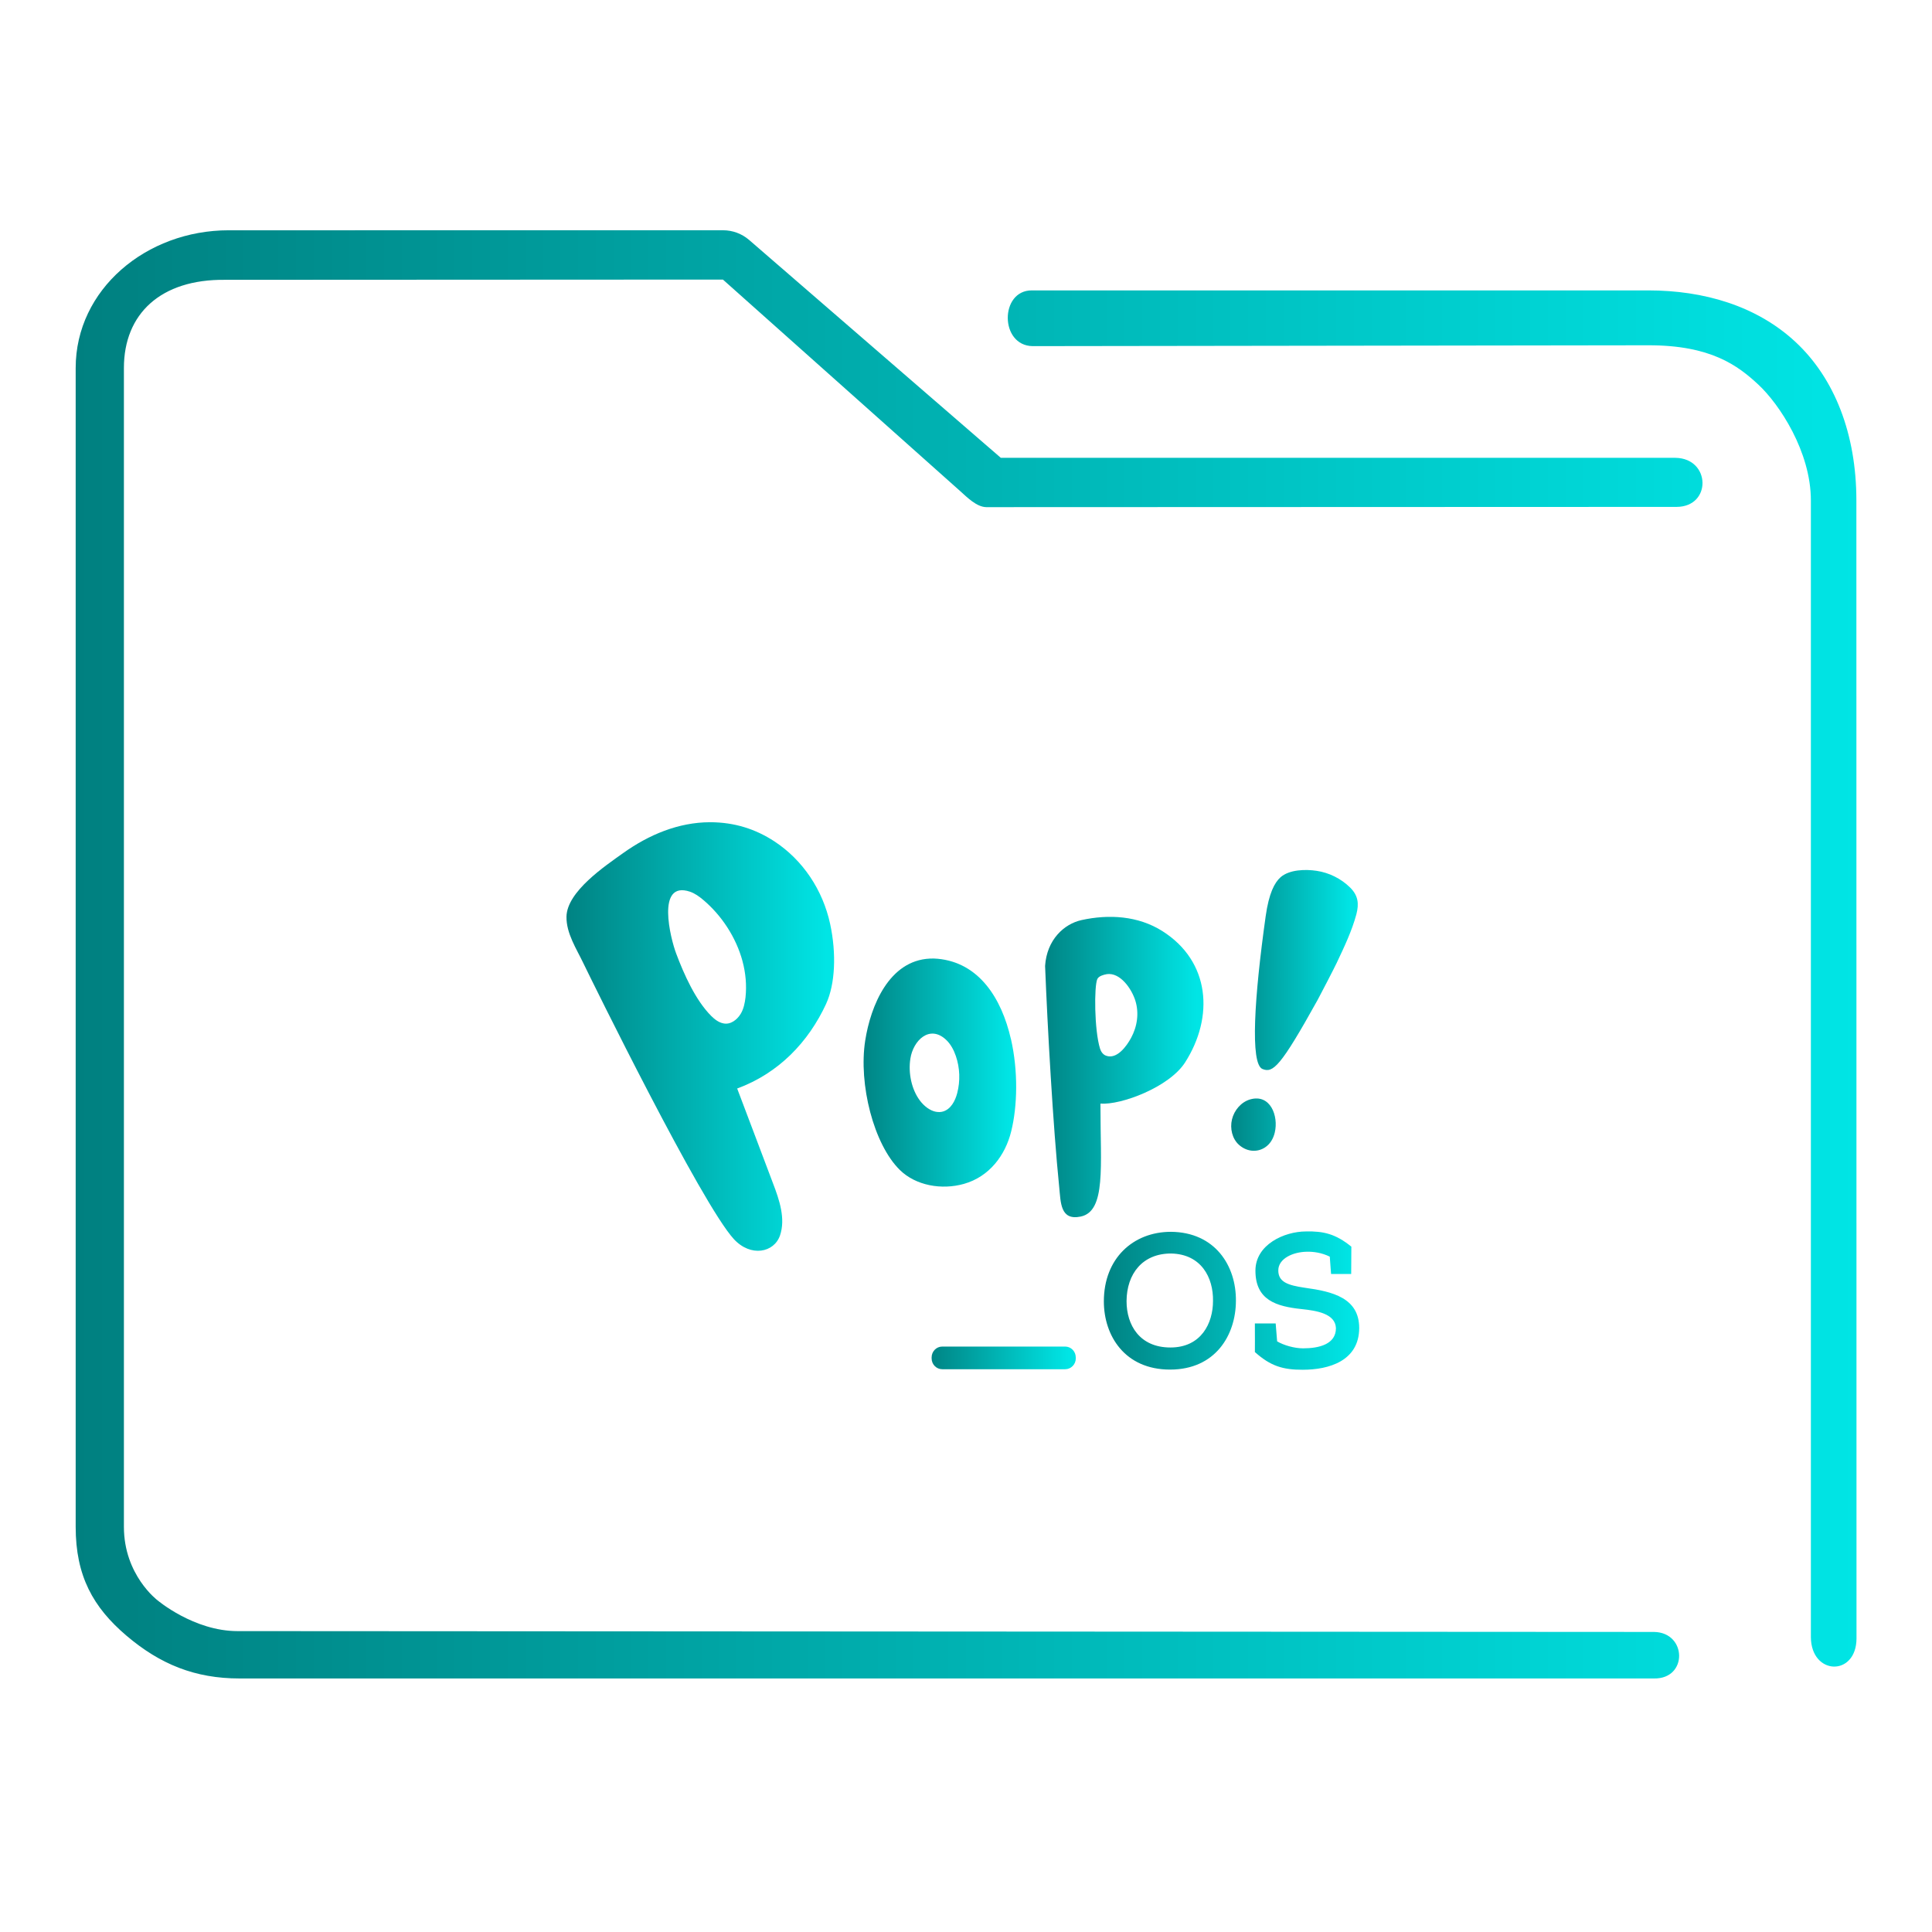 <?xml version="1.0" encoding="UTF-8" standalone="no"?>
<svg
   xmlns:dc="http://purl.org/dc/elements/1.1/"
   xmlns:cc="http://creativecommons.org/ns#"
   xmlns:rdf="http://www.w3.org/1999/02/22-rdf-syntax-ns#"
   xmlns:svg="http://www.w3.org/2000/svg"
   xmlns="http://www.w3.org/2000/svg"
   xmlns:xlink="http://www.w3.org/1999/xlink"
   xmlns:sodipodi="http://sodipodi.sourceforge.net/DTD/sodipodi-0.dtd"
   xmlns:inkscape="http://www.inkscape.org/namespaces/inkscape"
   viewBox="0 0 48 48"
   version="1.1"
   id="svg27"
   sodipodi:docname="folder-Pop_OS.svg"
   inkscape:version="1.0.2 (e86c870879, 2021-01-15)">
  <defs
     id="defs31">
    <linearGradient
       inkscape:collect="always"
       xlink:href="#linearGradient836"
       id="linearGradient838"
       x1="6"
       y1="50"
       x2="94.006"
       y2="50"
       gradientUnits="userSpaceOnUse"
       gradientTransform="matrix(0.978,0,0,1,64.251,974.473)" />
    <linearGradient
       inkscape:collect="always"
       id="linearGradient836">
      <stop
         style="stop-color:#008080;stop-opacity:1"
         offset="0"
         id="stop832" />
      <stop
         style="stop-color:#00e5e5;stop-opacity:1"
         offset="1"
         id="stop834" />
    </linearGradient>
    <linearGradient
       inkscape:collect="always"
       xlink:href="#linearGradient836"
       id="linearGradient926"
       x1="423.318"
       y1="517.204"
       x2="426.556"
       y2="517.204"
       gradientUnits="userSpaceOnUse"
       gradientTransform="matrix(0.971,0,0,0.971,-380.635,-477.331)" />
    <linearGradient
       inkscape:collect="always"
       xlink:href="#linearGradient836"
       id="linearGradient928"
       x1="413.917"
       y1="518.795"
       x2="417.819"
       y2="518.795"
       gradientUnits="userSpaceOnUse"
       gradientTransform="matrix(0.971,0,0,0.971,-380.635,-477.331)" />
    <linearGradient
       inkscape:collect="always"
       xlink:href="#linearGradient836"
       id="linearGradient930"
       x1="418.558"
       y1="518.653"
       x2="422.609"
       y2="518.653"
       gradientUnits="userSpaceOnUse"
       gradientTransform="matrix(0.971,0,0,0.971,-380.635,-477.331)" />
    <linearGradient
       inkscape:collect="always"
       xlink:href="#linearGradient836"
       id="linearGradient932"
       x1="406.317"
       y1="517.873"
       x2="413.163"
       y2="517.873"
       gradientUnits="userSpaceOnUse"
       gradientTransform="matrix(0.971,0,0,0.971,-380.635,-477.331)" />
    <linearGradient
       inkscape:collect="always"
       xlink:href="#linearGradient836"
       id="linearGradient934"
       x1="420.061"
       y1="524.624"
       x2="426.591"
       y2="524.624"
       gradientUnits="userSpaceOnUse"
       gradientTransform="matrix(0.971,0,0,0.971,-380.635,-477.331)" />
    <linearGradient
       inkscape:collect="always"
       xlink:href="#linearGradient836"
       id="linearGradient936"
       x1="415.657"
       y1="526.091"
       x2="419.343"
       y2="526.091"
       gradientUnits="userSpaceOnUse"
       gradientTransform="matrix(0.971,0,0,0.971,-380.635,-477.331)" />
  </defs>
  <sodipodi:namedview
     pagecolor="#ffffff"
     bordercolor="#666666"
     borderopacity="1"
     objecttolerance="10"
     gridtolerance="10"
     guidetolerance="10"
     inkscape:pageopacity="0"
     inkscape:pageshadow="2"
     inkscape:window-width="1920"
     inkscape:window-height="1007"
     id="namedview29"
     showgrid="false"
     inkscape:zoom="6.5416667"
     inkscape:cx="-33.315536"
     inkscape:cy="8.7432396"
     inkscape:window-x="0"
     inkscape:window-y="0"
     inkscape:window-maximized="1"
     inkscape:current-layer="svg27"
     inkscape:document-rotation="0" />
  <linearGradient
     id="a"
     x2="0"
     y1="541.798"
     y2="499.784"
     gradientTransform="matrix(.692 0 0 .692 120.256 150.834)"
     gradientUnits="userSpaceOnUse">
    <stop
       stop-color="#3daee9"
       offset="0"
       id="stop2" />
    <stop
       stop-color="#6cc1ef"
       offset="1"
       id="stop4" />
  </linearGradient>
  <g
     transform="matrix(0.514,0,0,0.514,-34.161,-502.868)"
     id="g4">
    <path
       style="color:#000000;font-style:normal;font-variant:normal;font-weight:normal;font-stretch:normal;font-size:medium;line-height:normal;font-family:Sans;-inkscape-font-specification:Sans;text-indent:0;text-align:start;text-decoration:none;text-decoration-line:none;letter-spacing:normal;word-spacing:normal;text-transform:none;writing-mode:lr-tb;direction:ltr;baseline-shift:baseline;text-anchor:start;display:inline;overflow:visible;visibility:visible;opacity:1;fill:url(#linearGradient838);fill-opacity:1;fill-rule:nonzero;stroke:none;stroke-width:3.956;marker:none;enable-background:accumulate"
       d="m 77.516,989.473 c -3.989,0 -7.397,2.86 -7.397,6.656 v 56.017 c 0,2.365 0.836,3.884 2.46,5.263 1.624,1.379 3.309,2.064 5.46,2.064 h 68.371 c 1.641,0.029 1.595,-2.225 3.9e-4,-2.249 l -68.466,-0.04 c -2.116,0 -3.874,-1.493 -3.874,-1.493 0,0 -1.62,-1.216 -1.62,-3.546 v -56.017 c 0,-2.616 1.779,-4.295 4.887,-4.26 l 24.067,-0.012 11.476,10.231 c 0.347,0.313 0.791,0.759 1.253,0.769 l 33.37,-0.012 c 1.702,-0.01 1.648,-2.344 -0.054,-2.372 h -32.613 l -12.165,-10.531 c -0.351,-0.302 -0.795,-0.467 -1.253,-0.469 z m 38.818,2.906 c -1.553,-0.004 -1.556,2.671 0.039,2.694 l 29.763,-0.041 c 3.016,-0.004 4.322,0.973 5.326,1.91 1.004,0.937 2.53,3.23 2.53,5.593 v 54.938 c 0.009,1.859 2.198,1.92 2.205,0.064 l -0.006,-55.002 c -3.1e-4,-3.21 -1.05,-5.898 -2.934,-7.656 -1.884,-1.758 -4.45,-2.5 -7.122,-2.5 h -29.618 c -0.061,-0.003 -0.122,-0.003 -0.183,0 z"
       id="path2-3"
       sodipodi:nodetypes="sssssccscsssccccccccsccsssccssscc" />
  </g>
  <path
     style="fill:url(#linearGradient926);fill-opacity:1;stroke-width:0.019"
     id="path2-3-3"
     d="m 31.672,28.135 c -0.036,0.153 -0.114,0.289 -0.247,0.375 -0.209,0.134 -0.464,0.095 -0.644,-0.068 -0.169,-0.151 -0.226,-0.408 -0.173,-0.629 0.055,-0.231 0.23,-0.435 0.454,-0.499 0.5,-0.142 0.707,0.413 0.61,0.821 z m -0.306,-1.576 c -0.31,-0.126 -0.203,-1.786 0.08,-3.8 0.08,-0.563 0.217,-0.829 0.37,-0.965 0.22,-0.192 0.621,-0.2 0.893,-0.159 0.312,0.046 0.61,0.194 0.836,0.417 0.199,0.198 0.222,0.4 0.154,0.662 -0.112,0.417 -0.304,0.817 -0.488,1.207 -0.043,0.095 -0.426,0.835 -0.477,0.926 -0.921,1.658 -1.106,1.819 -1.368,1.712 z" />
  <path
     style="fill:url(#linearGradient928);fill-opacity:1;stroke-width:0.019"
     id="path4"
     d="m 25.116,25.811 c 0.182,0.796 0.163,1.669 0.007,2.298 -0.146,0.594 -0.543,1.126 -1.174,1.304 -0.553,0.157 -1.197,0.043 -1.592,-0.345 -0.65,-0.637 -1.03,-2.131 -0.861,-3.216 0.137,-0.872 0.597,-1.988 1.605,-2.036 0.065,-0.004 0.129,-0.002 0.194,0.004 1.028,0.095 1.588,0.98 1.82,1.992 z m -1.858,1.811 c 0.057,0.01 0.114,0.01 0.171,-0.007 0.192,-0.056 0.302,-0.26 0.353,-0.458 0.078,-0.301 0.067,-0.625 -0.034,-0.92 -0.051,-0.149 -0.127,-0.295 -0.243,-0.404 -0.408,-0.382 -0.817,0.015 -0.887,0.468 -0.055,0.353 0.025,0.763 0.241,1.048 0.101,0.132 0.245,0.246 0.399,0.274 z" />
  <path
     style="fill:url(#linearGradient930);fill-opacity:1;stroke-width:0.019"
     id="path6"
     d="m 27.341,27.498 c -0.002,1.469 0.142,2.593 -0.49,2.727 -0.513,0.107 -0.496,-0.353 -0.536,-0.74 -0.152,-1.497 -0.291,-3.983 -0.35,-5.487 0.042,-0.646 0.466,-1.042 0.906,-1.139 0.68,-0.149 1.406,-0.107 2.008,0.274 1.191,0.753 1.286,2.135 0.564,3.263 -0.395,0.615 -1.59,1.062 -2.103,1.023 z m 0.152,-3.294 c -0.074,0.012 -0.196,0.046 -0.23,0.12 -0.082,0.173 -0.076,1.269 0.067,1.729 0.023,0.076 0.074,0.148 0.148,0.175 0.27,0.101 0.513,-0.237 0.623,-0.441 0.154,-0.283 0.203,-0.617 0.106,-0.928 -0.091,-0.289 -0.374,-0.708 -0.714,-0.656 z" />
  <path
     style="fill:url(#linearGradient932);fill-opacity:1;stroke-width:0.019"
     id="path8"
     d="m 20.528,24.934 c -0.446,0.965 -1.187,1.731 -2.213,2.11 0.294,0.786 0.595,1.563 0.887,2.347 0.163,0.423 0.319,0.887 0.177,1.304 -0.148,0.427 -0.726,0.545 -1.146,0.091 -0.807,-0.877 -3.537,-6.436 -3.739,-6.854 -0.171,-0.359 -0.427,-0.743 -0.42,-1.159 0.013,-0.625 0.959,-1.258 1.413,-1.582 0.635,-0.452 1.368,-0.761 2.152,-0.763 0.612,0 1.134,0.171 1.598,0.474 0.711,0.466 1.204,1.209 1.387,2.05 0.16,0.74 0.125,1.497 -0.097,1.982 m -2.08,-1.056 c -0.16,-0.592 -0.521,-1.137 -0.975,-1.52 -0.099,-0.083 -0.205,-0.161 -0.329,-0.204 -0.851,-0.285 -0.483,1.168 -0.344,1.535 0.192,0.514 0.483,1.165 0.872,1.553 0.085,0.085 0.186,0.161 0.302,0.184 0.177,0.037 0.34,-0.09 0.429,-0.237 0.074,-0.122 0.103,-0.268 0.12,-0.41 0.032,-0.301 0.004,-0.608 -0.076,-0.903 z" />
  <path
     style="fill:url(#linearGradient934);fill-opacity:1;stroke-width:0.019"
     id="path10"
     d="m 30.706,32.323 c -0.004,0.852 -0.513,1.704 -1.636,1.704 -1.123,0 -1.645,-0.839 -1.645,-1.695 0,-1.068 0.728,-1.728 1.668,-1.728 1.09,0.01 1.622,0.837 1.613,1.718 z m -1.613,-1.18 c -0.705,0 -1.1,0.501 -1.104,1.184 0,0.594 0.325,1.151 1.09,1.151 0.766,0 1.058,-0.604 1.058,-1.157 0.01,-0.575 -0.289,-1.165 -1.045,-1.178 z m 2.084,2.448 c 0,0.126 0.004,-0.6 0,-0.71 h 0.517 l 0.036,0.445 c 0.169,0.099 0.431,0.173 0.646,0.173 0.399,0 0.815,-0.103 0.815,-0.501 -0.013,-0.361 -0.477,-0.435 -0.851,-0.474 -0.636,-0.066 -1.149,-0.225 -1.149,-0.955 0,-0.65 0.72,-0.974 1.256,-0.974 0.431,-0.01 0.737,0.06 1.127,0.378 0,0.262 -0.004,0.417 -0.004,0.679 h -0.5 l -0.032,-0.431 c -0.201,-0.099 -0.408,-0.126 -0.568,-0.122 -0.344,0.004 -0.711,0.169 -0.711,0.464 0,0.289 0.237,0.369 0.659,0.431 0.688,0.093 1.351,0.252 1.351,1.002 -0.004,0.819 -0.756,1.035 -1.402,1.035 -0.492,0.002 -0.8,-0.091 -1.189,-0.439 z"
     inkscape:connector-curvature="0" />
  <path
     style="fill:url(#linearGradient936);fill-opacity:1;stroke-width:0.019"
     id="path12"
     d="m 26.728,33.748 c 0,0.149 -0.118,0.27 -0.264,0.27 H 23.41 c -0.146,0 -0.264,-0.12 -0.264,-0.27 v -0.023 c 0,-0.149 0.118,-0.27 0.264,-0.27 h 3.053 c 0.146,0 0.264,0.12 0.264,0.27 z"
     inkscape:connector-curvature="0" />
</svg>
